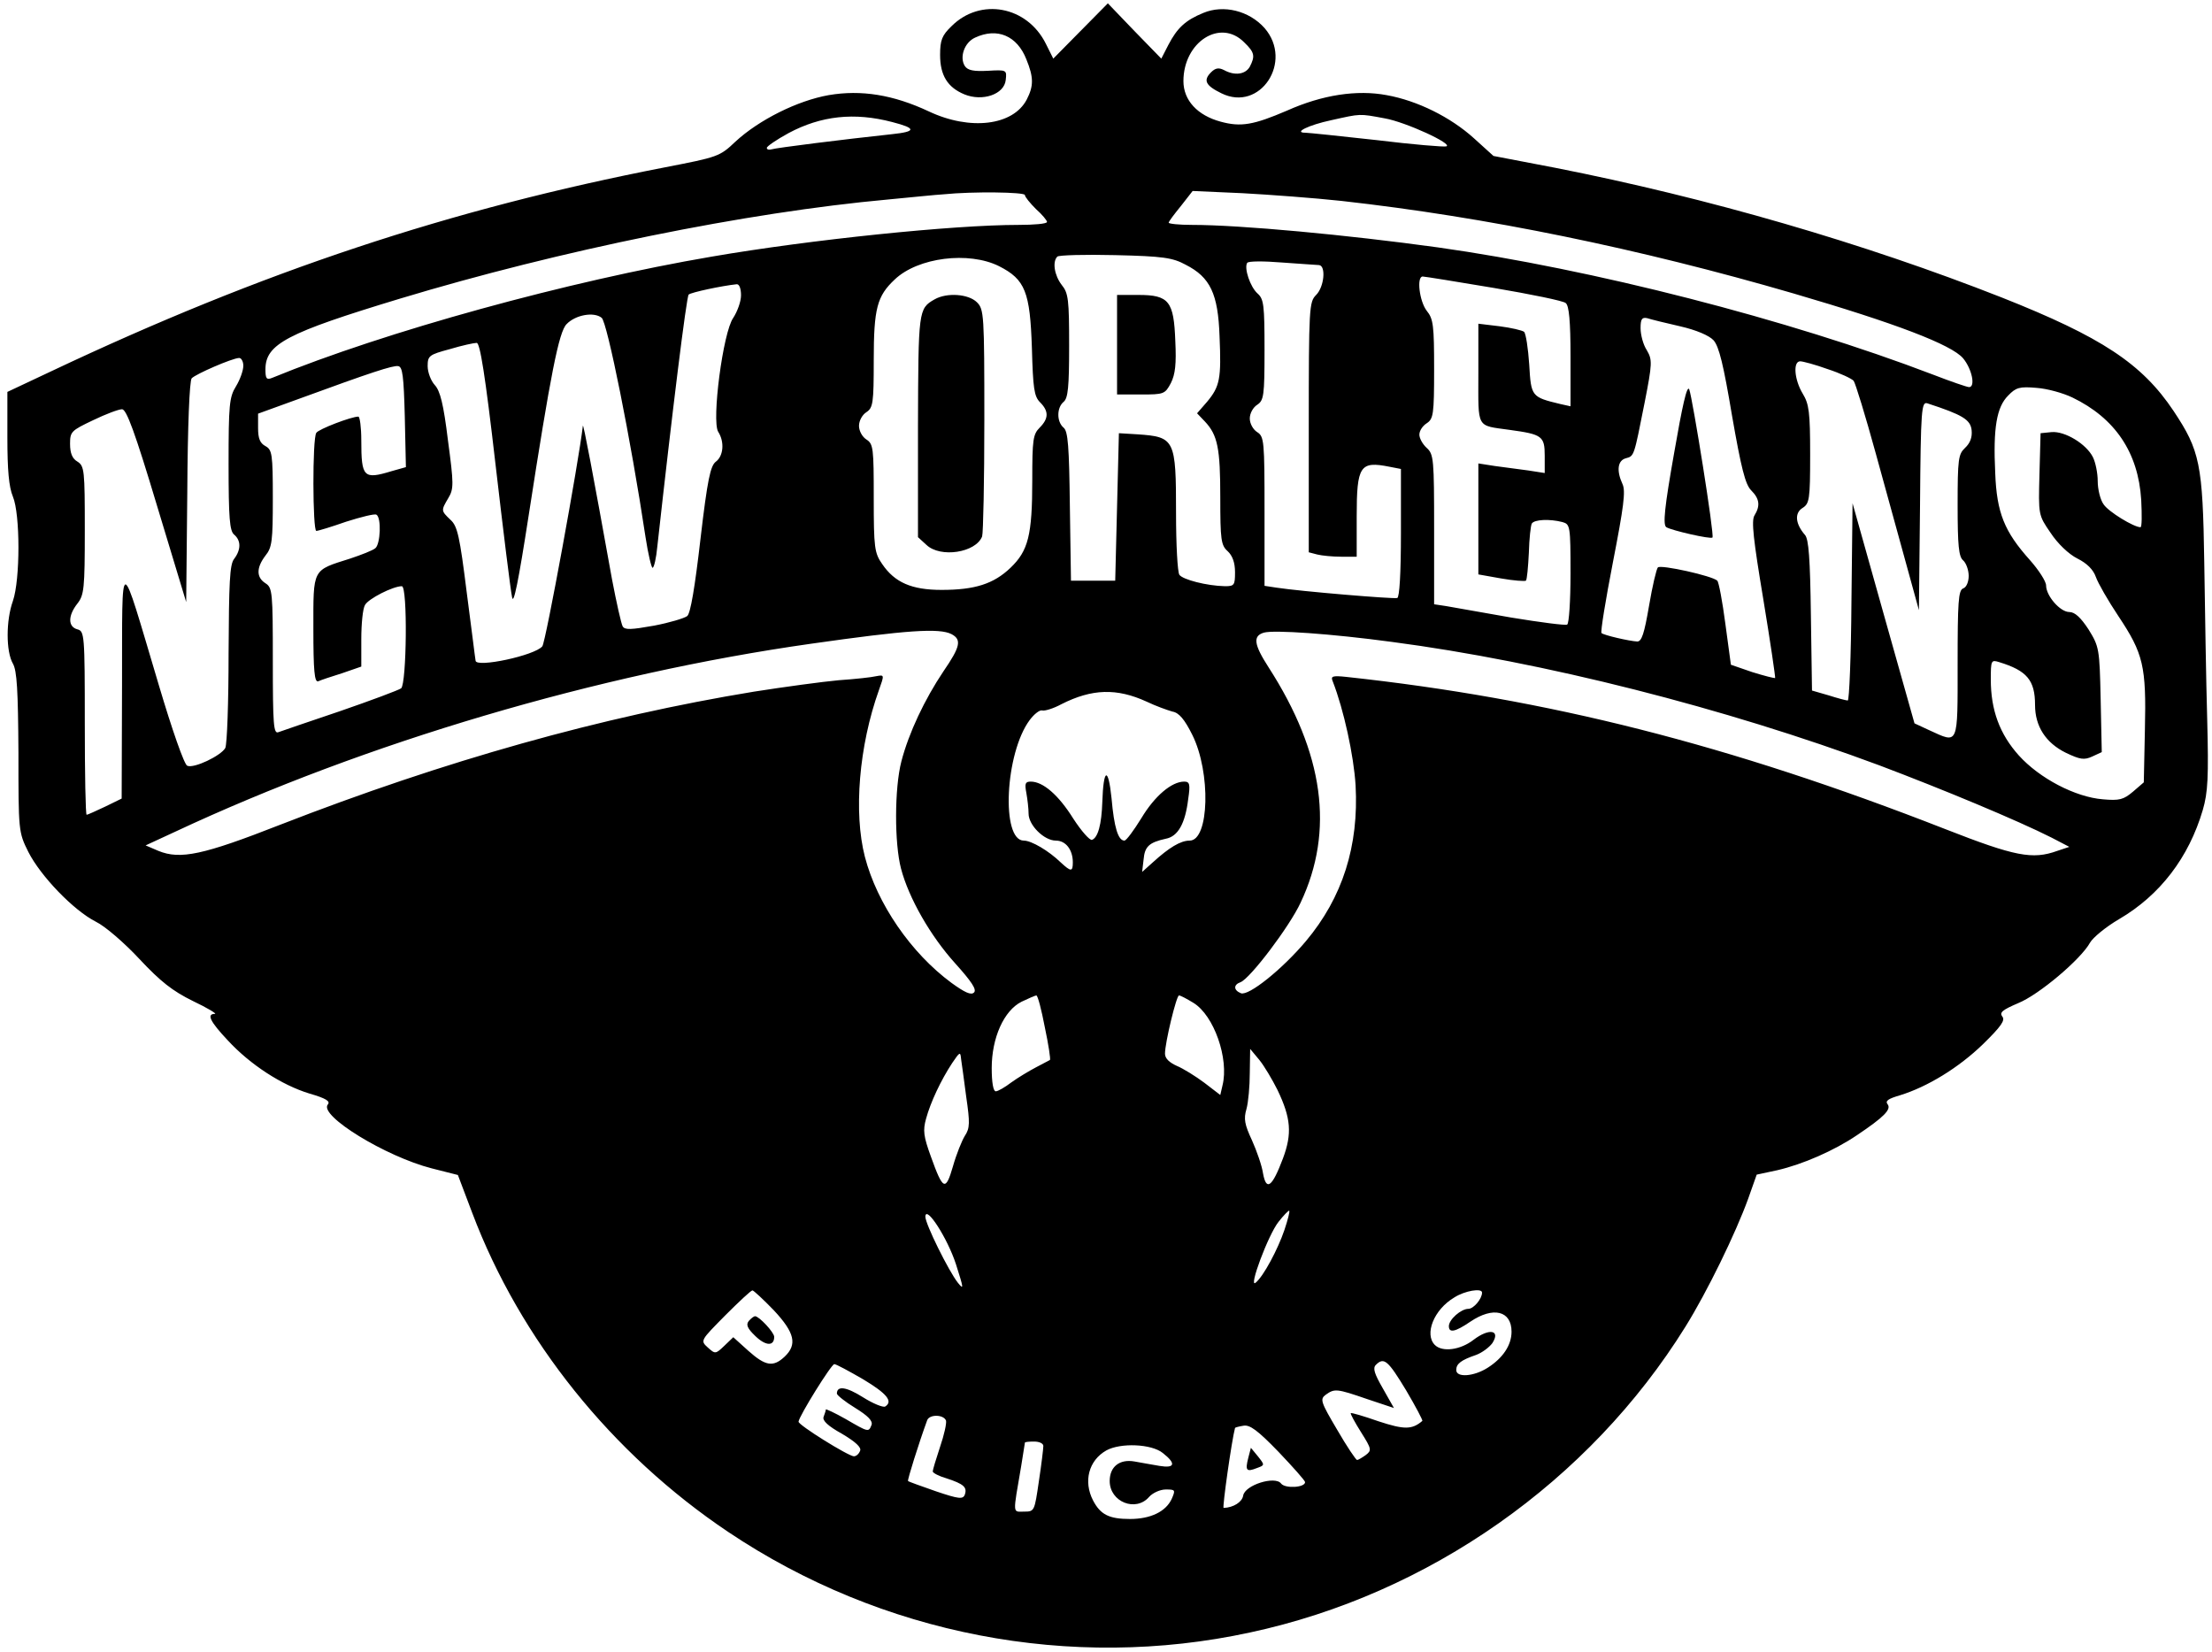 <?xml version="1.0" standalone="no"?>
<!DOCTYPE svg PUBLIC "-//W3C//DTD SVG 20010904//EN"
 "http://www.w3.org/TR/2001/REC-SVG-20010904/DTD/svg10.dtd">
<svg version="1.0" xmlns="http://www.w3.org/2000/svg"
 width="600pt" height="448pt" viewBox="0 0 600 448"
 preserveAspectRatio="xMidYMid meet">

<g transform="translate(0,448) scale(0.1,-0.1)"
fill="#000000" stroke="none">
<path d="M2931 4396 l-74 -75 -20 40 c-51 103 -178 126 -256 48 -26 -25 -31
-38 -31 -78 0 -55 20 -88 66 -107 49 -20 108 0 112 39 3 27 3 28 -48 25 -39
-2 -55 1 -63 13 -15 24 -1 64 28 77 60 28 114 5 139 -59 20 -49 20 -72 1 -109
-37 -71 -154 -85 -266 -32 -96 45 -183 59 -271 44 -85 -15 -189 -67 -253 -126
-43 -41 -48 -42 -192 -70 -582 -113 -1091 -282 -1664 -553 l-119 -56 0 -124
c0 -87 4 -134 15 -160 20 -48 20 -225 0 -283 -19 -53 -19 -137 0 -170 11 -19
14 -73 15 -241 0 -213 0 -216 27 -270 33 -65 122 -158 183 -189 25 -12 78 -58
118 -101 57 -61 90 -87 145 -114 40 -19 66 -35 60 -35 -23 0 -14 -20 35 -72
61 -66 146 -121 221 -144 45 -13 58 -21 50 -30 -24 -30 157 -141 282 -173 l71
-18 39 -103 c130 -344 378 -653 694 -865 416 -279 930 -378 1415 -273 486 104
921 410 1182 830 59 95 136 253 170 347 l23 65 56 12 c69 16 154 53 216 95 73
49 94 70 83 84 -7 9 2 15 33 24 75 23 160 75 226 139 49 48 61 65 52 75 -8 11
1 18 43 36 57 23 171 120 195 164 8 14 43 43 79 64 111 65 189 167 227 296 14
48 16 90 12 245 -3 103 -6 295 -8 427 -4 267 -12 303 -83 410 -86 129 -196
201 -466 308 -376 148 -796 270 -1212 352 l-167 32 -53 48 c-63 57 -153 102
-237 117 -80 15 -174 1 -270 -42 -91 -39 -125 -45 -180 -30 -63 17 -101 58
-101 110 0 106 100 171 165 105 28 -27 30 -37 15 -66 -12 -21 -41 -25 -70 -9
-14 7 -23 6 -35 -6 -22 -22 -15 -36 28 -57 105 -52 196 86 117 177 -42 47
-111 64 -166 41 -49 -20 -71 -41 -95 -87 l-19 -37 -73 75 -72 75 -74 -75z
m-511 -247 c66 -17 66 -26 -1 -33 -131 -14 -314 -37 -326 -41 -7 -2 -13 -1
-13 4 0 4 26 22 59 40 88 47 178 57 281 30z m1336 10 c57 -10 187 -70 167 -76
-6 -2 -91 5 -189 17 -99 11 -186 20 -193 20 -34 0 9 21 70 34 81 18 75 18 145
5z m-976 -208 c0 -5 14 -22 30 -38 17 -15 30 -31 30 -35 0 -5 -35 -8 -77 -8
-177 0 -565 -40 -832 -86 -388 -66 -886 -203 -1193 -329 -15 -6 -18 -2 -18 23
0 69 58 99 365 192 434 131 939 234 1325 269 63 6 131 13 150 14 79 8 220 6
220 -2z m859 -16 c394 -44 807 -129 1226 -251 277 -81 429 -139 460 -176 24
-29 34 -78 16 -78 -5 0 -49 15 -98 34 -392 150 -924 286 -1343 345 -246 34
-536 61 -667 61 -35 0 -63 3 -63 6 0 3 15 23 33 45 l32 41 135 -6 c74 -4 195
-13 269 -21z m-423 -173 c67 -34 88 -79 92 -194 5 -115 1 -136 -34 -178 l-27
-31 21 -22 c35 -37 42 -73 42 -206 0 -115 2 -130 20 -146 13 -12 20 -31 20
-57 0 -35 -2 -38 -27 -38 -50 1 -115 18 -124 31 -5 8 -9 82 -9 166 0 202 -3
208 -105 215 l-50 3 -5 -200 -5 -200 -60 0 -60 0 -3 201 c-2 164 -5 204 -17
214 -19 16 -19 54 0 70 12 10 15 40 15 152 0 125 -2 143 -20 165 -20 26 -26
63 -12 77 4 4 75 6 157 4 130 -3 156 -7 191 -26z m-506 -4 c71 -36 84 -70 89
-222 3 -109 6 -131 22 -147 24 -24 24 -44 -1 -69 -18 -18 -20 -33 -20 -142 0
-150 -11 -192 -59 -238 -46 -44 -97 -60 -187 -60 -81 0 -127 20 -161 70 -21
30 -23 44 -23 179 0 135 -1 147 -20 159 -11 7 -20 23 -20 37 0 14 9 30 20 37
18 12 20 24 20 141 0 141 9 174 57 219 63 60 201 77 283 36z m868 3 c19 -2 14
-59 -8 -81 -19 -19 -20 -33 -20 -359 l0 -339 23 -6 c12 -3 41 -6 65 -6 l42 0
0 109 c0 138 9 151 89 135 l31 -6 0 -173 c0 -112 -4 -175 -10 -177 -11 -3
-262 18 -327 28 l-33 5 0 202 c0 191 -1 203 -20 215 -11 7 -20 23 -20 37 0 14
9 30 20 37 18 12 20 24 20 149 0 122 -2 138 -19 153 -20 18 -37 69 -28 83 3 5
45 5 94 1 48 -3 94 -7 101 -7z m474 -62 c100 -17 189 -35 195 -41 9 -7 13 -49
13 -145 l0 -135 -27 6 c-79 19 -80 20 -85 107 -3 44 -9 84 -14 89 -5 4 -35 11
-66 15 l-58 7 0 -135 c0 -152 -7 -140 85 -153 88 -12 95 -17 95 -70 l0 -47
-45 7 c-25 3 -65 9 -90 12 l-45 7 0 -151 0 -150 62 -11 c34 -6 64 -8 67 -6 3
3 6 37 8 76 1 38 5 74 8 79 7 11 48 13 83 4 21 -6 22 -10 22 -140 0 -73 -4
-135 -9 -138 -4 -3 -73 6 -152 19 -79 14 -159 28 -176 31 l-33 5 0 203 c0 190
-1 204 -20 221 -11 10 -20 26 -20 36 0 11 9 24 20 31 18 12 20 24 20 146 0
119 -2 137 -20 159 -20 26 -28 93 -11 93 5 0 92 -14 193 -31z m-2042 -20 c0
-17 -10 -44 -21 -61 -28 -39 -59 -279 -41 -309 18 -28 14 -66 -6 -81 -15 -11
-23 -48 -42 -210 -15 -130 -27 -202 -36 -209 -8 -6 -48 -18 -90 -26 -62 -11
-79 -12 -85 -2 -4 7 -17 65 -29 128 -52 289 -78 425 -79 416 -11 -96 -101
-588 -110 -598 -20 -25 -180 -59 -181 -39 -1 4 -11 87 -24 185 -19 152 -25
180 -44 197 -26 25 -26 25 -6 59 15 25 15 38 -1 157 -12 98 -21 134 -36 150
-10 11 -19 34 -19 51 0 28 4 31 60 46 33 10 66 17 73 17 9 0 23 -86 51 -329
21 -181 41 -343 45 -361 4 -22 17 41 45 222 59 381 82 499 103 519 24 25 74
34 95 17 15 -12 79 -329 119 -595 7 -46 16 -83 19 -83 4 0 10 26 13 58 40 361
79 678 85 683 6 6 91 24 130 28 7 1 12 -11 12 -30z m2547 -84 c44 -10 79 -25
91 -38 15 -17 27 -67 50 -204 25 -143 36 -187 52 -203 23 -23 25 -42 9 -68 -9
-14 -3 -66 24 -228 19 -115 33 -211 32 -213 -2 -1 -30 6 -62 16 l-58 20 -15
111 c-8 61 -18 114 -22 117 -13 13 -153 44 -161 36 -4 -4 -15 -51 -24 -104
-13 -76 -20 -97 -32 -97 -21 1 -91 17 -97 23 -3 3 11 89 31 192 29 149 35 193
26 212 -17 37 -13 64 9 70 23 6 22 5 51 151 21 107 21 116 6 142 -10 15 -17
42 -17 60 0 25 4 30 18 27 9 -3 49 -13 89 -22z m-3897 -107 c0 -13 -9 -38 -20
-56 -18 -29 -20 -50 -20 -211 0 -147 3 -181 15 -191 19 -16 19 -41 0 -66 -12
-15 -14 -64 -15 -257 0 -131 -4 -246 -9 -256 -12 -21 -85 -56 -103 -48 -8 2
-42 100 -77 218 -109 365 -99 364 -100 3 l-1 -310 -45 -22 c-25 -12 -48 -22
-50 -22 -3 0 -5 112 -5 249 0 240 -1 249 -20 254 -26 7 -26 37 0 70 18 23 20
40 20 199 0 162 -1 174 -20 186 -14 8 -20 23 -20 48 0 33 3 36 62 64 35 17 70
30 79 30 12 0 35 -62 95 -262 l79 -261 3 298 c1 180 6 303 12 309 12 12 109
54 128 55 6 1 12 -9 12 -21z m4297 -9 c34 -11 66 -26 71 -32 5 -7 32 -95 60
-197 28 -102 66 -239 84 -305 l33 -120 3 283 c2 264 4 283 20 278 95 -31 117
-44 120 -73 2 -19 -4 -35 -18 -48 -18 -17 -20 -30 -20 -155 0 -110 3 -140 15
-150 8 -7 15 -26 15 -42 0 -16 -6 -31 -15 -34 -13 -5 -15 -37 -15 -205 0 -224
3 -216 -76 -180 l-41 19 -84 298 -84 299 -3 -267 c-1 -148 -6 -268 -10 -268
-4 0 -27 6 -52 14 l-45 13 -3 204 c-2 154 -6 207 -16 218 -26 30 -29 59 -7 73
19 12 21 22 21 145 0 115 -3 137 -20 165 -23 38 -27 88 -7 88 7 0 41 -9 74
-21z m-3859 -130 l3 -136 -39 -11 c-76 -23 -82 -17 -82 84 0 35 -4 64 -8 64
-19 0 -108 -34 -114 -44 -11 -15 -10 -266 0 -266 5 0 41 11 81 25 41 13 77 22
82 19 14 -8 11 -80 -3 -91 -7 -6 -38 -18 -68 -28 -104 -33 -100 -25 -100 -191
0 -113 3 -145 13 -142 6 3 36 13 65 22 l52 18 0 74 c0 42 4 83 10 93 9 17 76
51 100 51 16 0 13 -265 -2 -277 -7 -5 -82 -33 -166 -62 -83 -28 -159 -54 -167
-57 -13 -5 -15 20 -15 193 0 187 -1 199 -20 211 -25 16 -25 42 0 75 18 22 20
40 20 156 0 120 -2 131 -20 141 -15 8 -20 21 -20 49 l0 39 113 41 c194 71 252
90 267 88 12 -2 15 -26 18 -138z m4523 53 c116 -56 179 -149 187 -278 2 -41 2
-74 -2 -74 -18 0 -87 42 -100 62 -9 12 -16 41 -16 63 0 22 -6 51 -13 65 -18
36 -76 71 -112 68 l-30 -3 -3 -111 c-3 -111 -3 -111 30 -159 19 -29 49 -58 73
-70 26 -13 43 -30 50 -50 6 -17 33 -64 61 -106 68 -102 76 -136 72 -308 l-3
-143 -29 -25 c-26 -22 -37 -25 -82 -21 -75 6 -172 57 -228 119 -52 58 -76 123
-76 206 0 52 1 54 23 47 75 -23 97 -49 97 -116 0 -58 29 -103 84 -130 38 -18
49 -20 71 -10 l26 12 -3 143 c-3 138 -4 143 -33 190 -21 32 -37 47 -52 47 -25
0 -63 44 -63 72 0 11 -20 42 -44 69 -69 77 -90 128 -94 236 -6 123 4 179 35
210 21 22 31 25 77 21 29 -2 72 -14 97 -26z m-3040 -642 c28 -15 24 -34 -22
-101 -51 -76 -94 -167 -114 -244 -19 -73 -19 -223 -1 -291 21 -80 80 -183 147
-257 44 -49 59 -71 51 -79 -8 -8 -25 0 -61 26 -110 81 -202 215 -235 342 -31
120 -16 301 38 452 15 42 15 42 -7 38 -12 -3 -58 -8 -102 -11 -44 -4 -147 -18
-230 -31 -414 -68 -838 -187 -1285 -361 -209 -82 -271 -95 -330 -71 l-35 15
80 37 c517 242 1146 428 1725 510 260 37 348 43 381 26z m1194 -21 c411 -54
904 -179 1323 -335 172 -65 374 -149 467 -196 l48 -25 -33 -11 c-67 -24 -114
-15 -303 59 -588 230 -1079 354 -1625 413 -38 4 -43 2 -37 -12 30 -77 57 -201
62 -282 9 -164 -35 -304 -135 -423 -64 -76 -155 -149 -176 -141 -20 8 -21 23
-1 30 26 10 133 151 163 216 92 195 63 405 -87 638 -40 62 -43 85 -13 94 27 8
184 -3 347 -25z m-665 -162 c25 -12 56 -23 70 -27 18 -3 33 -21 54 -63 51
-102 46 -287 -7 -287 -25 0 -56 -19 -100 -59 l-29 -26 4 34 c3 35 15 46 60 56
33 6 53 41 61 108 6 40 4 47 -11 47 -34 0 -80 -39 -116 -99 -21 -34 -41 -61
-46 -61 -17 0 -28 35 -35 115 -9 87 -22 81 -25 -10 -2 -62 -12 -97 -28 -103
-6 -2 -29 24 -51 58 -40 64 -82 100 -115 100 -15 0 -17 -5 -12 -31 3 -17 6
-42 6 -56 0 -31 42 -73 74 -73 27 0 46 -25 46 -59 0 -26 -5 -26 -33 0 -32 31
-79 59 -100 59 -62 0 -51 237 16 327 12 16 27 28 34 26 6 -2 30 5 52 17 83 42
150 44 231 7z m-276 -883 c10 -47 16 -87 14 -89 -2 -1 -19 -10 -38 -20 -19
-10 -49 -28 -67 -41 -17 -13 -36 -24 -42 -24 -7 0 -11 25 -11 63 0 82 33 156
81 180 19 9 37 17 40 17 4 0 14 -39 23 -86z m403 66 c56 -34 97 -152 79 -224
l-6 -26 -43 33 c-24 18 -58 39 -75 46 -20 9 -32 20 -32 33 0 30 31 158 38 158
4 0 21 -9 39 -20z m-616 -256 c10 -69 10 -84 -4 -105 -8 -13 -23 -50 -32 -82
-20 -69 -27 -66 -60 26 -20 55 -22 71 -13 103 12 44 40 104 71 151 21 31 22
31 24 10 2 -12 8 -58 14 -103z m844 20 c37 -77 40 -119 15 -186 -29 -77 -45
-90 -54 -41 -3 21 -17 61 -30 90 -20 43 -23 58 -15 85 5 18 9 62 9 98 l1 65
25 -30 c13 -16 35 -53 49 -81z m19 -380 c-18 -53 -57 -126 -78 -143 -21 -18
34 130 62 165 14 18 28 32 29 30 2 -2 -4 -25 -13 -52z m-891 -93 c21 -66 22
-71 5 -50 -25 32 -88 159 -88 179 1 33 60 -58 83 -129z m-494 -125 c57 -61 64
-93 29 -126 -31 -29 -52 -25 -98 16 l-41 37 -24 -23 c-24 -23 -25 -23 -45 -5
-21 19 -20 19 47 87 37 37 70 68 74 68 3 0 29 -24 58 -54z m1921 48 c0 -17
-23 -44 -37 -44 -20 0 -53 -29 -53 -47 0 -19 17 -16 58 12 62 42 112 30 112
-27 0 -37 -24 -72 -65 -98 -38 -24 -85 -27 -85 -6 0 17 13 27 54 41 16 6 35
20 44 32 23 36 -9 41 -51 9 -36 -28 -85 -34 -105 -14 -29 29 -3 96 53 129 28
18 75 26 75 13z m-206 -265 c26 -44 46 -82 44 -83 -28 -24 -49 -24 -119 -1
-40 14 -74 24 -75 22 -2 -1 11 -25 28 -52 29 -46 29 -49 12 -62 -10 -7 -20
-13 -23 -13 -3 0 -28 37 -54 82 -45 76 -47 83 -31 95 24 17 29 17 113 -12 l72
-24 -30 53 c-23 40 -28 55 -19 64 22 22 33 12 82 -69z m-1473 30 c65 -39 82
-60 60 -74 -6 -3 -33 8 -60 25 -46 29 -71 32 -71 10 0 -4 22 -22 50 -39 34
-21 48 -35 44 -46 -8 -20 -8 -20 -70 16 -30 17 -54 28 -54 26 0 -3 -3 -12 -6
-20 -4 -10 12 -25 50 -46 37 -22 53 -37 49 -46 -3 -8 -10 -15 -17 -15 -16 1
-151 85 -150 94 2 16 89 156 97 156 5 0 40 -19 78 -41z m225 -112 c2 -7 -5
-39 -16 -71 -11 -33 -20 -63 -20 -67 0 -4 17 -13 38 -19 46 -15 56 -24 49 -44
-5 -13 -16 -12 -78 9 -40 14 -74 26 -76 28 -2 3 29 102 52 165 6 16 44 16 51
-1z m974 -167 c0 -15 -54 -18 -65 -4 -16 22 -99 -4 -103 -33 -3 -17 -26 -32
-53 -33 -4 0 22 184 31 217 0 1 10 4 23 6 17 3 38 -12 95 -71 39 -41 72 -78
72 -82z m-710 98 c0 -7 -5 -49 -12 -95 -12 -82 -12 -83 -40 -83 -32 0 -31 -11
-8 124 5 33 10 61 10 63 0 2 11 3 25 3 14 0 25 -5 25 -12z m324 -19 c37 -29
33 -42 -9 -35 -19 3 -50 9 -68 12 -40 7 -67 -14 -67 -53 0 -57 71 -85 107 -43
10 11 30 20 45 20 26 0 27 -1 16 -26 -16 -34 -57 -54 -113 -54 -57 0 -80 12
-100 50 -27 52 -12 109 36 136 38 21 122 18 153 -7z"/>
<path d="M3030 3545 l0 -135 65 0 c62 0 65 1 81 31 12 24 15 52 12 114 -4 108
-17 125 -100 125 l-58 0 0 -135z"/>
<path d="M2535 3668 c-44 -25 -44 -30 -45 -344 l0 -301 23 -21 c38 -36 134
-21 151 23 3 9 6 151 6 316 0 286 -1 300 -20 319 -23 23 -82 27 -115 8z"/>
<path d="M4541 3251 c-26 -147 -31 -195 -21 -201 15 -9 120 -33 125 -28 6 5
-54 378 -63 402 -6 13 -19 -46 -41 -173z"/>
<path d="M2031 897 c-8 -10 -4 -20 18 -41 28 -27 51 -28 51 -2 0 12 -41 56
-52 56 -3 0 -11 -6 -17 -13z"/>
<path d="M3386 526 c-9 -35 -5 -39 23 -28 22 8 22 8 3 32 l-19 23 -7 -27z"/>
</g>
</svg>
